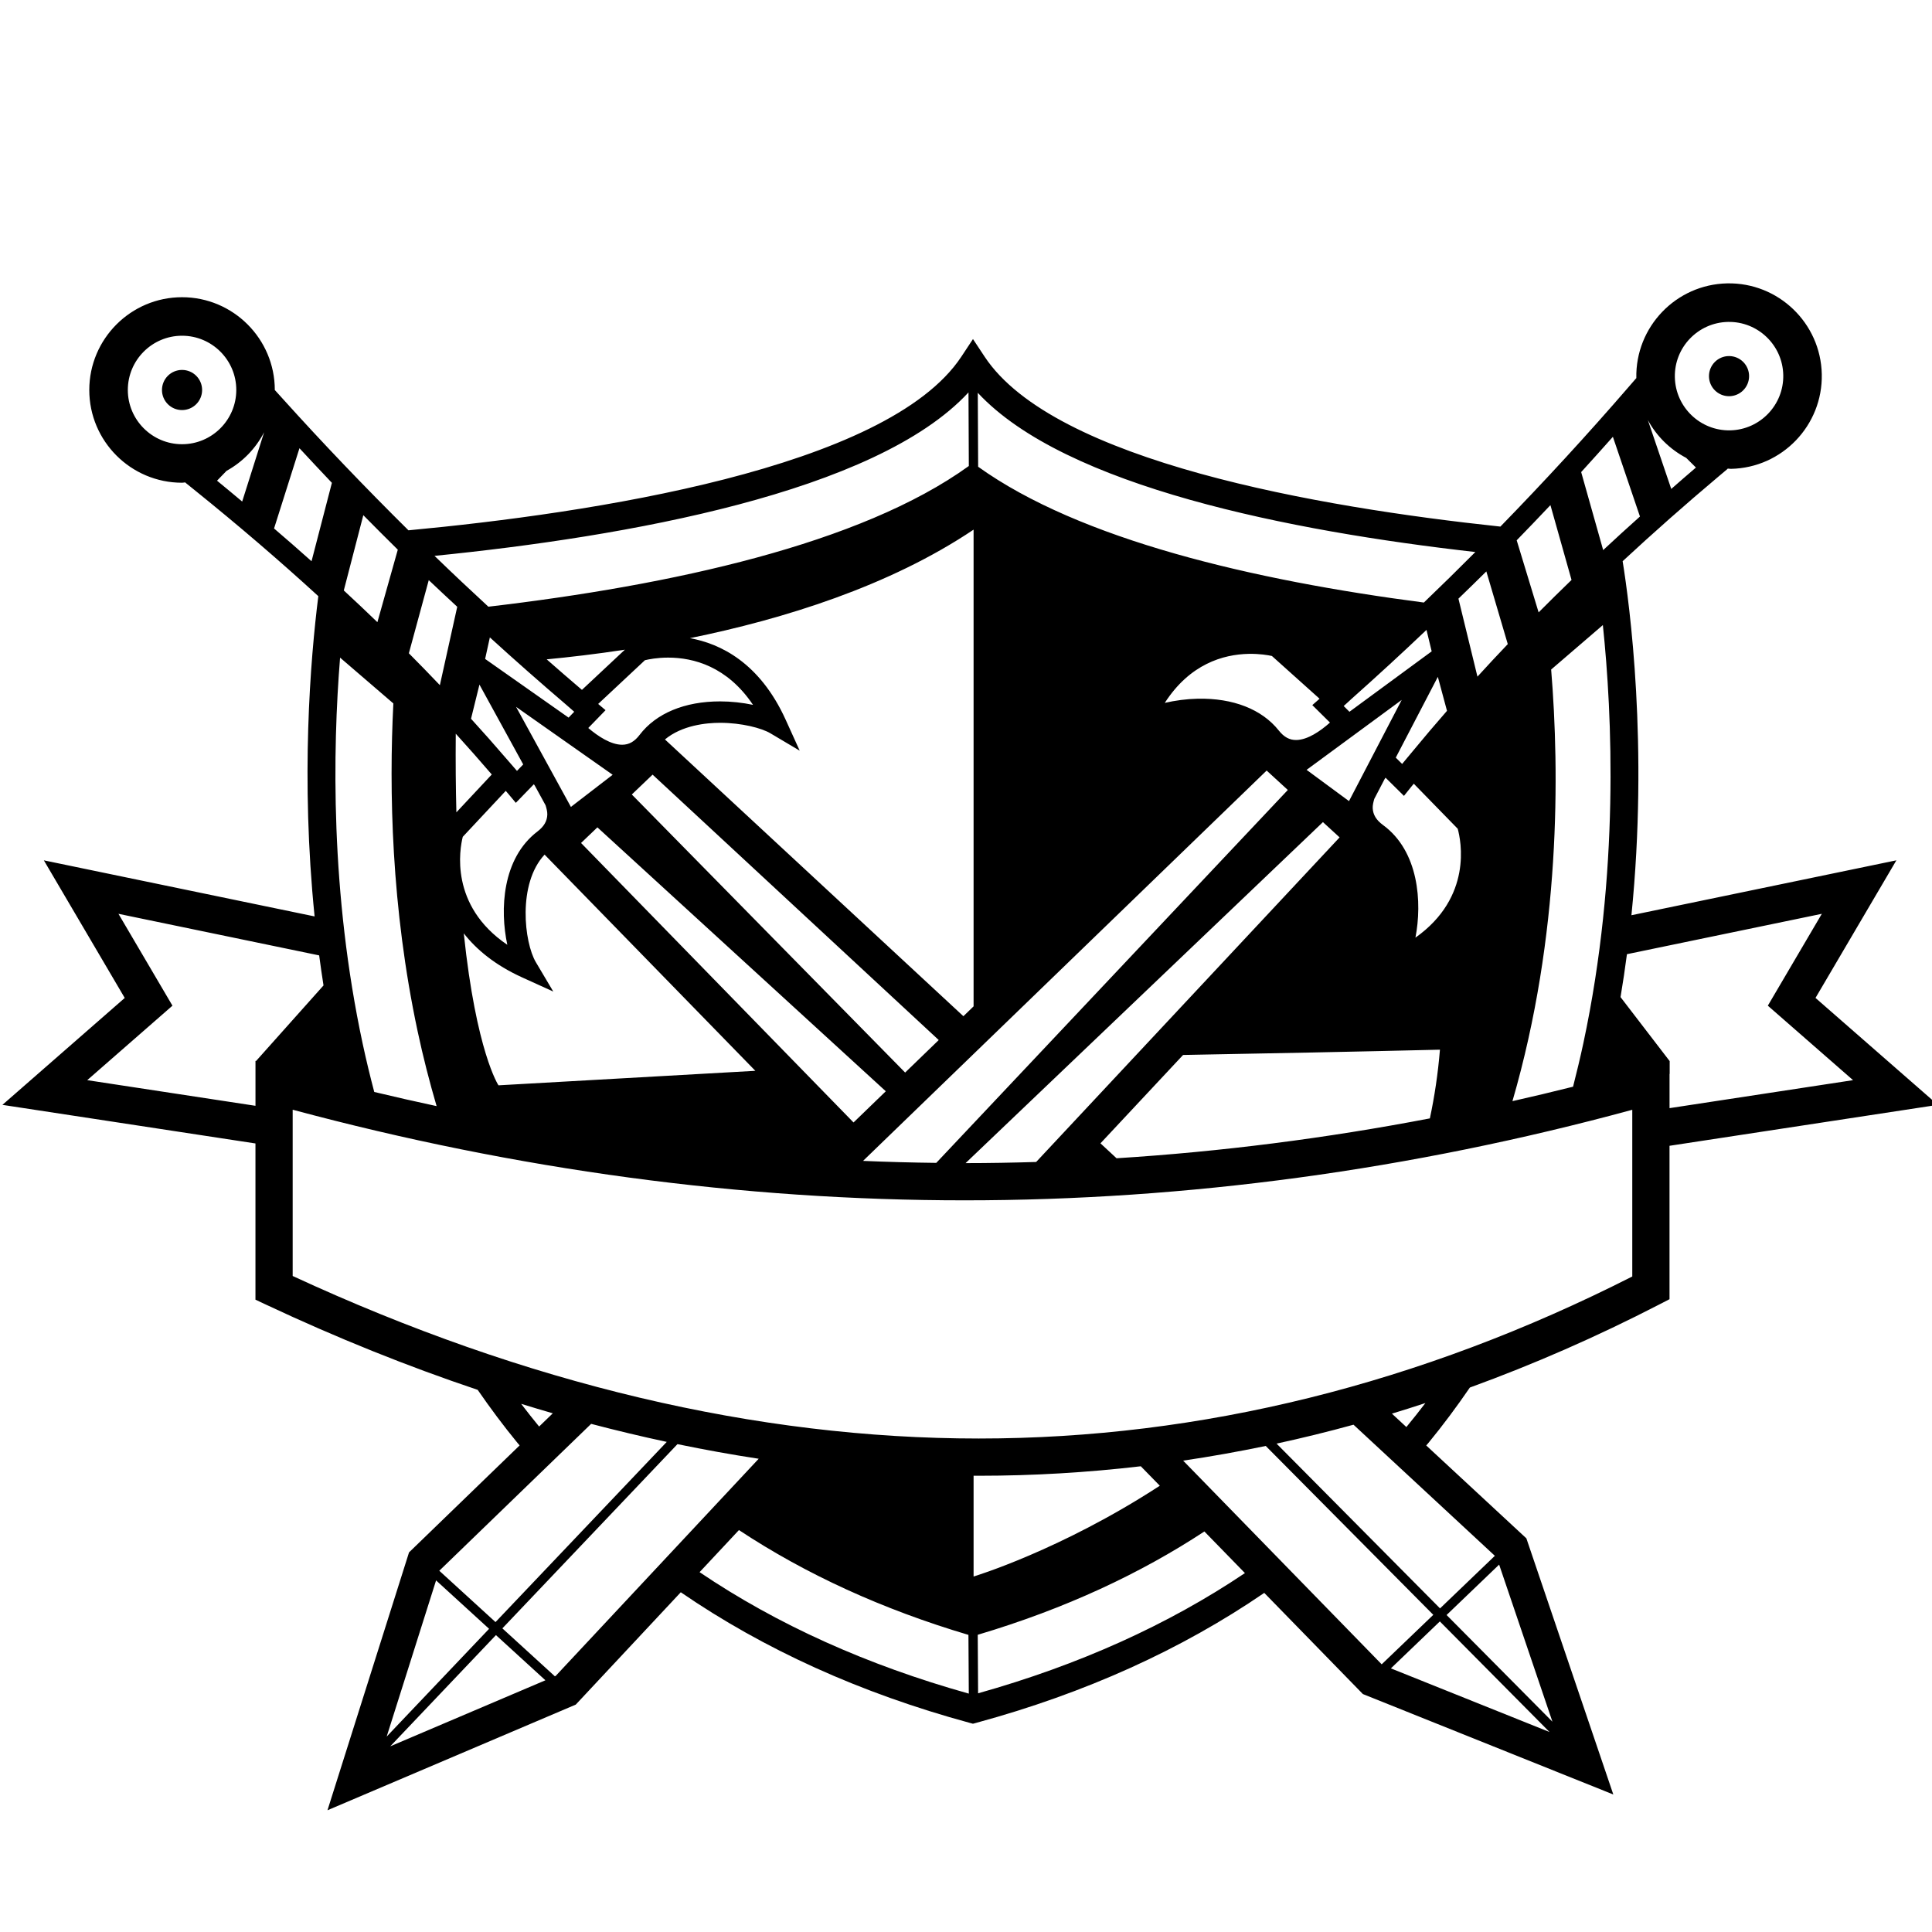 <?xml version="1.0" encoding="utf-8"?>
<!-- Generator: Adobe Illustrator 27.0.0, SVG Export Plug-In . SVG Version: 6.00 Build 0)  -->
<svg version="1.0" id="Created_By_Vectorportal.com"
	 xmlns="http://www.w3.org/2000/svg" xmlns:xlink="http://www.w3.org/1999/xlink" x="0px" y="0px" viewBox="0 0 800 800"
	 enable-background="new 0 0 800 800" xml:space="preserve">
<g>
	<path d="M751.76,413.22l33.49-56.98l-109.71,22.74c7.07-70.23-0.73-128.54-3.64-146.6c12.62-11.7,25.82-23.39,39.78-35.13
		l3.72-3.13l-0.1-0.1c0.5,0.01,0.97,0.13,1.47,0.12c21.18-0.44,38.04-18.02,37.59-39.2c-0.44-21.17-18.02-38.05-39.2-37.6
		c-21.17,0.44-38.04,18.04-37.59,39.21c0,0.04,0.01,0.08,0.01,0.12l-0.06-0.06l-3.11,3.59c-17.19,19.89-34.95,39.17-53.13,57.85
		c-75.18-8-184.86-26.95-213.57-70.36l-4.82-7.29l-4.82,7.29c-30.73,46.48-154.28,64.92-228.94,71.9
		c-17.79-17.61-35.21-35.78-52.1-54.52l-3.19-3.52l-0.06,0.06c0-0.04,0.01-0.08,0.01-0.12c0-21.17-17.23-38.42-38.41-38.42
		c-21.18,0-38.41,17.24-38.41,38.42c0,21.18,17.22,38.4,38.41,38.4c0.5,0,0.97-0.13,1.47-0.15l-0.1,0.1l3.78,3.05
		c18.21,14.67,35.25,29.3,51.28,43.97c-3.3,26.27-7.34,75.53-1.54,132.61L18.16,356.25l33.49,56.98L1,457.5l104.78,15.98v64.69
		l4.43,2.08c29.29,13.75,58.51,25.5,87.59,35.26c5.22,7.57,10.69,14.91,16.47,21.95c0.29,0.36,0.61,0.7,0.9,1.05l-45.8,44.3
		L135.6,749.59l102.81-43.75l43.49-46.52c34.46,23.66,74.38,41.76,119.46,54.03l1.52,0.41l1.52-0.41
		c44.93-12.23,84.72-30.24,119.1-53.77l40.84,41.89l103.7,41.59L632.04,637l-41.47-38.46c0.3-0.37,0.62-0.71,0.93-1.08
		c6.03-7.34,11.72-15,17.14-22.91c26.42-9.61,52.61-21.06,78.5-34.43l4.17-2.15v-63.52l111.11-16.95L751.76,413.22z M715.5,133.3
		c12.37-0.26,22.65,9.59,22.91,21.98c0.26,12.37-9.61,22.66-21.97,22.92c-12.38,0.26-22.66-9.61-22.92-21.98
		C693.25,143.83,703.12,133.56,715.5,133.3 M698.22,189.6l4.03,4c-3.48,2.96-6.83,5.9-10.22,8.86l-9.69-28.52
		C685.98,180.63,691.49,186.06,698.22,189.6 M667.86,180.87l11.21,33.01c-5.18,4.62-10.26,9.26-15.23,13.9l-9.11-32.3
		C659.14,190.65,663.5,185.76,667.86,180.87 M642,209.16l8.74,30.98c-4.64,4.47-9.17,8.95-13.63,13.43l-9.08-29.84
		C632.71,218.9,637.38,214.06,642,209.16 M642.3,277.24l21.41-18.41c3.85,36.69,6.98,102.65-8.06,173.06
		c-1.31,6.13-2.77,12.14-4.28,18.09c-8.36,2.1-16.72,4.09-25.1,5.98C646.25,387.27,645.78,319.69,642.3,277.24 M150.19,432.24
		c-13.42-62.57-12.45-121.71-9.37-159.93l22.06,18.97c-1.81,35.73-0.91,84.44,10.05,135.75c2.27,10.65,4.92,20.96,7.86,30.99
		c-8.61-1.85-17.22-3.8-25.82-5.86C153.25,445.62,151.64,439.01,150.19,432.24 M403.14,219.31v197.4l-4.22,4.08L275.34,306.19
		c7.07-5.86,17-6.89,22.85-6.89c8.87,0,17.18,2.18,20.81,4.34l12.14,7.2l-5.83-12.85c-10.78-23.7-27.16-31.5-39.64-33.74
		C324.53,256.33,368.3,242.71,403.14,219.31 M221.43,325.27l4.47,8.16c0.4,1.28,0.75,2.58,0.73,3.81c-0.06,2.73-1.36,4.97-4.08,7.06
		c-14.65,11.15-15.61,32.4-12.48,46.92c-24.06-16.29-19.69-39.76-18.45-44.71l17.8-19.03c0.33,0.39,0.68,0.78,1.01,1.17l3.16,3.79
		l7.46-7.69C221.18,324.91,221.3,325.09,221.43,325.27 M213.69,292.69l40,28.13l-0.06,0.04l-14.3,11.01l-2.93,2.26L213.69,292.69z
		 M216.25,404.74l12.85,5.84l-7.21-12.15c-4.82-8.1-7.68-32.45,3.61-44.55l87.27,89.52l-106.36,6.01c0,0-9.22-13.79-14.37-62.93
		C197.21,393.1,204.86,399.57,216.25,404.74 M240.6,349.06l6.77-6.47l119.42,109.28l-13.36,12.92L240.6,349.06z M261.62,328.98
		l8.6-8.22l118.49,109.9l-13.91,13.46L261.62,328.98z M311.81,291.87c-4.31-0.91-9.04-1.44-13.62-1.44
		c-14.69,0-26.53,4.93-33.34,13.87c-2.12,2.79-4.41,4.08-7.23,4.08c-4.64,0-9.9-3.42-14.03-6.93l7.16-7.38l-3.06-2.58l19.36-18.11
		c1.57-0.38,5.08-1.08,9.61-1.08C287.19,272.3,301.1,275.96,311.81,291.87 M240.97,285.66c-4.89-4.16-9.75-8.39-14.6-12.64
		c9.54-0.91,20.51-2.19,32.38-4L240.97,285.66z M234.41,291.78c1.13,0.96,2.23,1.98,3.36,2.94l-2.33,2.43l-3.85-2.71l-30.71-21.59
		l1.96-8.92C213.26,273.43,223.79,282.71,234.41,291.78 M213.28,310.38l3.37,6.16l-2.58,2.67c-1.43-1.69-2.91-3.35-4.35-5.01
		c-4.77-5.56-9.67-11.09-14.68-16.58l3.49-14.14L213.28,310.38z M203.63,320.7l-14.65,15.67c-0.26-10-0.36-20.84-0.26-32.56
		C193.8,309.42,198.78,315.04,203.63,320.7 M524.49,319.07l8.77,8.04L387.69,481.52c-10.09-0.12-20.2-0.39-30.32-0.82L524.49,319.07
		z M550.71,299.2c-4.05,3.6-9.23,7.12-13.88,7.22c-2.82,0.06-5.14-1.19-7.31-3.93c-7-8.8-18.94-13.48-33.62-13.17
		c-4.58,0.1-9.3,0.73-13.59,1.73c10.38-16.13,24.21-20.08,34.73-20.3c4.53-0.09,8.05,0.53,9.63,0.88l19.73,17.7l-3,2.64
		L550.71,299.2z M572.64,341.6c-2.76-2.03-4.11-4.25-4.23-6.97c-0.05-1.23,0.28-2.53,0.65-3.82l4.3-8.25
		c0.13-0.19,0.24-0.37,0.37-0.53l7.62,7.53l3.08-3.85c0.32-0.4,0.66-0.79,0.99-1.19l18.19,18.65c1.35,4.93,6.21,28.3-17.51,45.09
		C588.93,373.67,587.52,352.44,572.64,341.6 M584.84,311.23c-1.41,1.69-2.86,3.39-4.25,5.1l-2.63-2.61l3.24-6.23l14.18-27.22
		l3.79,14.07C594.28,299.94,589.5,305.56,584.84,311.23 M562.57,291.94l-3.79,2.79l-2.39-2.38c1.12-0.97,2.19-2.02,3.3-3.01
		c10.44-9.29,20.77-18.79,30.99-28.51l2.15,8.88L562.57,291.94z M580.42,289.82l-21.83,41.9l-2.97-2.19l-14.53-10.71l-0.06-0.04
		L580.42,289.82z M547.8,340.42l6.9,6.32L429.05,481.15c-9.75,0.29-19.49,0.47-29.22,0.47L547.8,340.42z M455.68,473.43l34.21-36.59
		c34.25-0.62,73.25-1.39,106.36-2.19c-0.81,9.88-2.23,19.35-4.17,28.45c-43.17,8.27-86.51,13.79-129.74,16.51L455.68,473.43z
		 M624.34,266.71c-4.28,4.48-8.46,8.97-12.56,13.47l-7.87-32.29c3.85-3.76,7.73-7.46,11.55-11.28L624.34,266.71z M610.91,228.58
		c-7.04,7.07-14.15,14.05-21.32,20.92c-70.93-9.25-142.42-26.04-184.56-56.23l-0.15-30.62
		C441.04,201.54,534.34,219.92,610.91,228.58 M401.03,162.49l0.14,30.47c-44.83,32.37-123.34,49.4-198.95,58.26
		c-7.49-6.92-14.94-13.92-22.3-21.05C258.95,222.25,362.6,204.06,401.03,162.49 M177.54,240.22c3.9,3.74,7.86,7.36,11.79,11.04
		l-7.19,32.45c-4.2-4.41-8.47-8.81-12.84-13.2L177.54,240.22z M150.44,213.33c4.72,4.8,9.5,9.55,14.28,14.28l-8.45,30.02
		c-4.55-4.39-9.18-8.77-13.91-13.14L150.44,213.33z M75.38,183.94c-12.37,0-22.45-10.09-22.45-22.46
		c0-12.39,10.08-22.46,22.45-22.46c12.38,0,22.46,10.06,22.46,22.46C97.83,173.86,87.76,183.94,75.38,183.94 M100.28,207.68
		c-3.46-2.89-6.87-5.75-10.41-8.64l3.95-4.08c6.66-3.68,12.05-9.22,15.55-15.99L100.28,207.68z M129,232.4
		c-5.06-4.53-10.24-9.06-15.52-13.57L124,185.6c4.46,4.8,8.92,9.59,13.43,14.33L129,232.4z M36.12,447.27l35.29-30.84l-22.36-38.04
		l83.11,17.22c0.55,4.12,1.14,8.26,1.8,12.44l-27.94,31.3l-0.23-0.07v18.61L36.12,447.27z M244.78,589.59
		c10.46,2.75,20.9,5.24,31.31,7.47l-70.91,74.61l-23.28-21.26L244.78,589.59z M215.8,581.3c4.37,1.35,8.74,2.66,13.1,3.92
		l-5.66,5.48C220.71,587.62,218.23,584.49,215.8,581.3 M180.57,654.41l21.95,20.05l-42.4,44.61L180.57,654.41z M161.6,723.11
		l43.76-46.05l20.48,18.71L161.6,723.11z M230.1,693.96l-0.35,0.15l-21.73-19.84l72.5-76.28c11.25,2.32,22.46,4.35,33.64,6.05
		L230.1,693.96z M480.25,615.21c-41.03,26.73-77.11,37.59-77.11,37.59v-41.74c0.72,0,1.44,0.02,2.15,0.02h0.02
		c22.42,0,44.79-1.33,67.07-3.93L480.25,615.21z M289.68,651l16.3-17.43c27.76,18.34,59.44,32.83,95.03,43.4l0.15,24.32
		C359.02,689.48,321.82,672.71,289.68,651 M405.01,701.16l-0.15-24.23c36.43-10.84,67.46-25.45,93.85-42.78l16.79,17.23
		C483.59,672.83,446.73,689.44,405.01,701.16 M489.92,604.82c11.43-1.69,22.82-3.72,34.19-6.09l69.39,69.94l-21.37,20.49
		L489.92,604.82z M575.94,690.84l20.27-19.44l45.42,45.79L575.94,690.84z M642.83,712.92L599,668.74l21.76-20.87L642.83,712.92z
		 M618.99,644.23L596.29,666l-67.69-68.23c10.65-2.31,21.27-4.92,31.86-7.83L618.99,644.23z M582.35,590.91l-5.99-5.55
		c4.63-1.4,9.25-2.87,13.87-4.39C587.66,584.34,585.03,587.65,582.35,590.91 M675.9,528.56c-87.7,44.53-178.72,67.1-270.6,67.1
		c-92.04,0-187.6-22.64-284.11-67.3v-68.85c92.64,24.9,186.19,37.52,278.22,37.52c91.99,0,184.96-12.61,276.48-37.49V528.56z
		 M691.31,444.71l0.07-0.03v-5.3l-0.07-0.09v-0.04l-0.03,0.01l-20.25-26.38c1-5.98,1.88-11.9,2.65-17.77l80.7-16.72l-22.36,38.04
		l35.29,30.84l-75.99,11.59V444.71z M83.69,161.49c0,4.59-3.72,8.31-8.31,8.31c-4.59,0-8.31-3.72-8.31-8.31
		c0-4.59,3.72-8.31,8.31-8.31C79.97,153.18,83.69,156.9,83.69,161.49 M707.65,155.75c0-4.59,3.72-8.31,8.3-8.31
		c4.59,0,8.31,3.72,8.31,8.31c0,4.59-3.72,8.31-8.31,8.31C711.37,164.05,707.65,160.34,707.65,155.75"/>
</g>
</svg>

